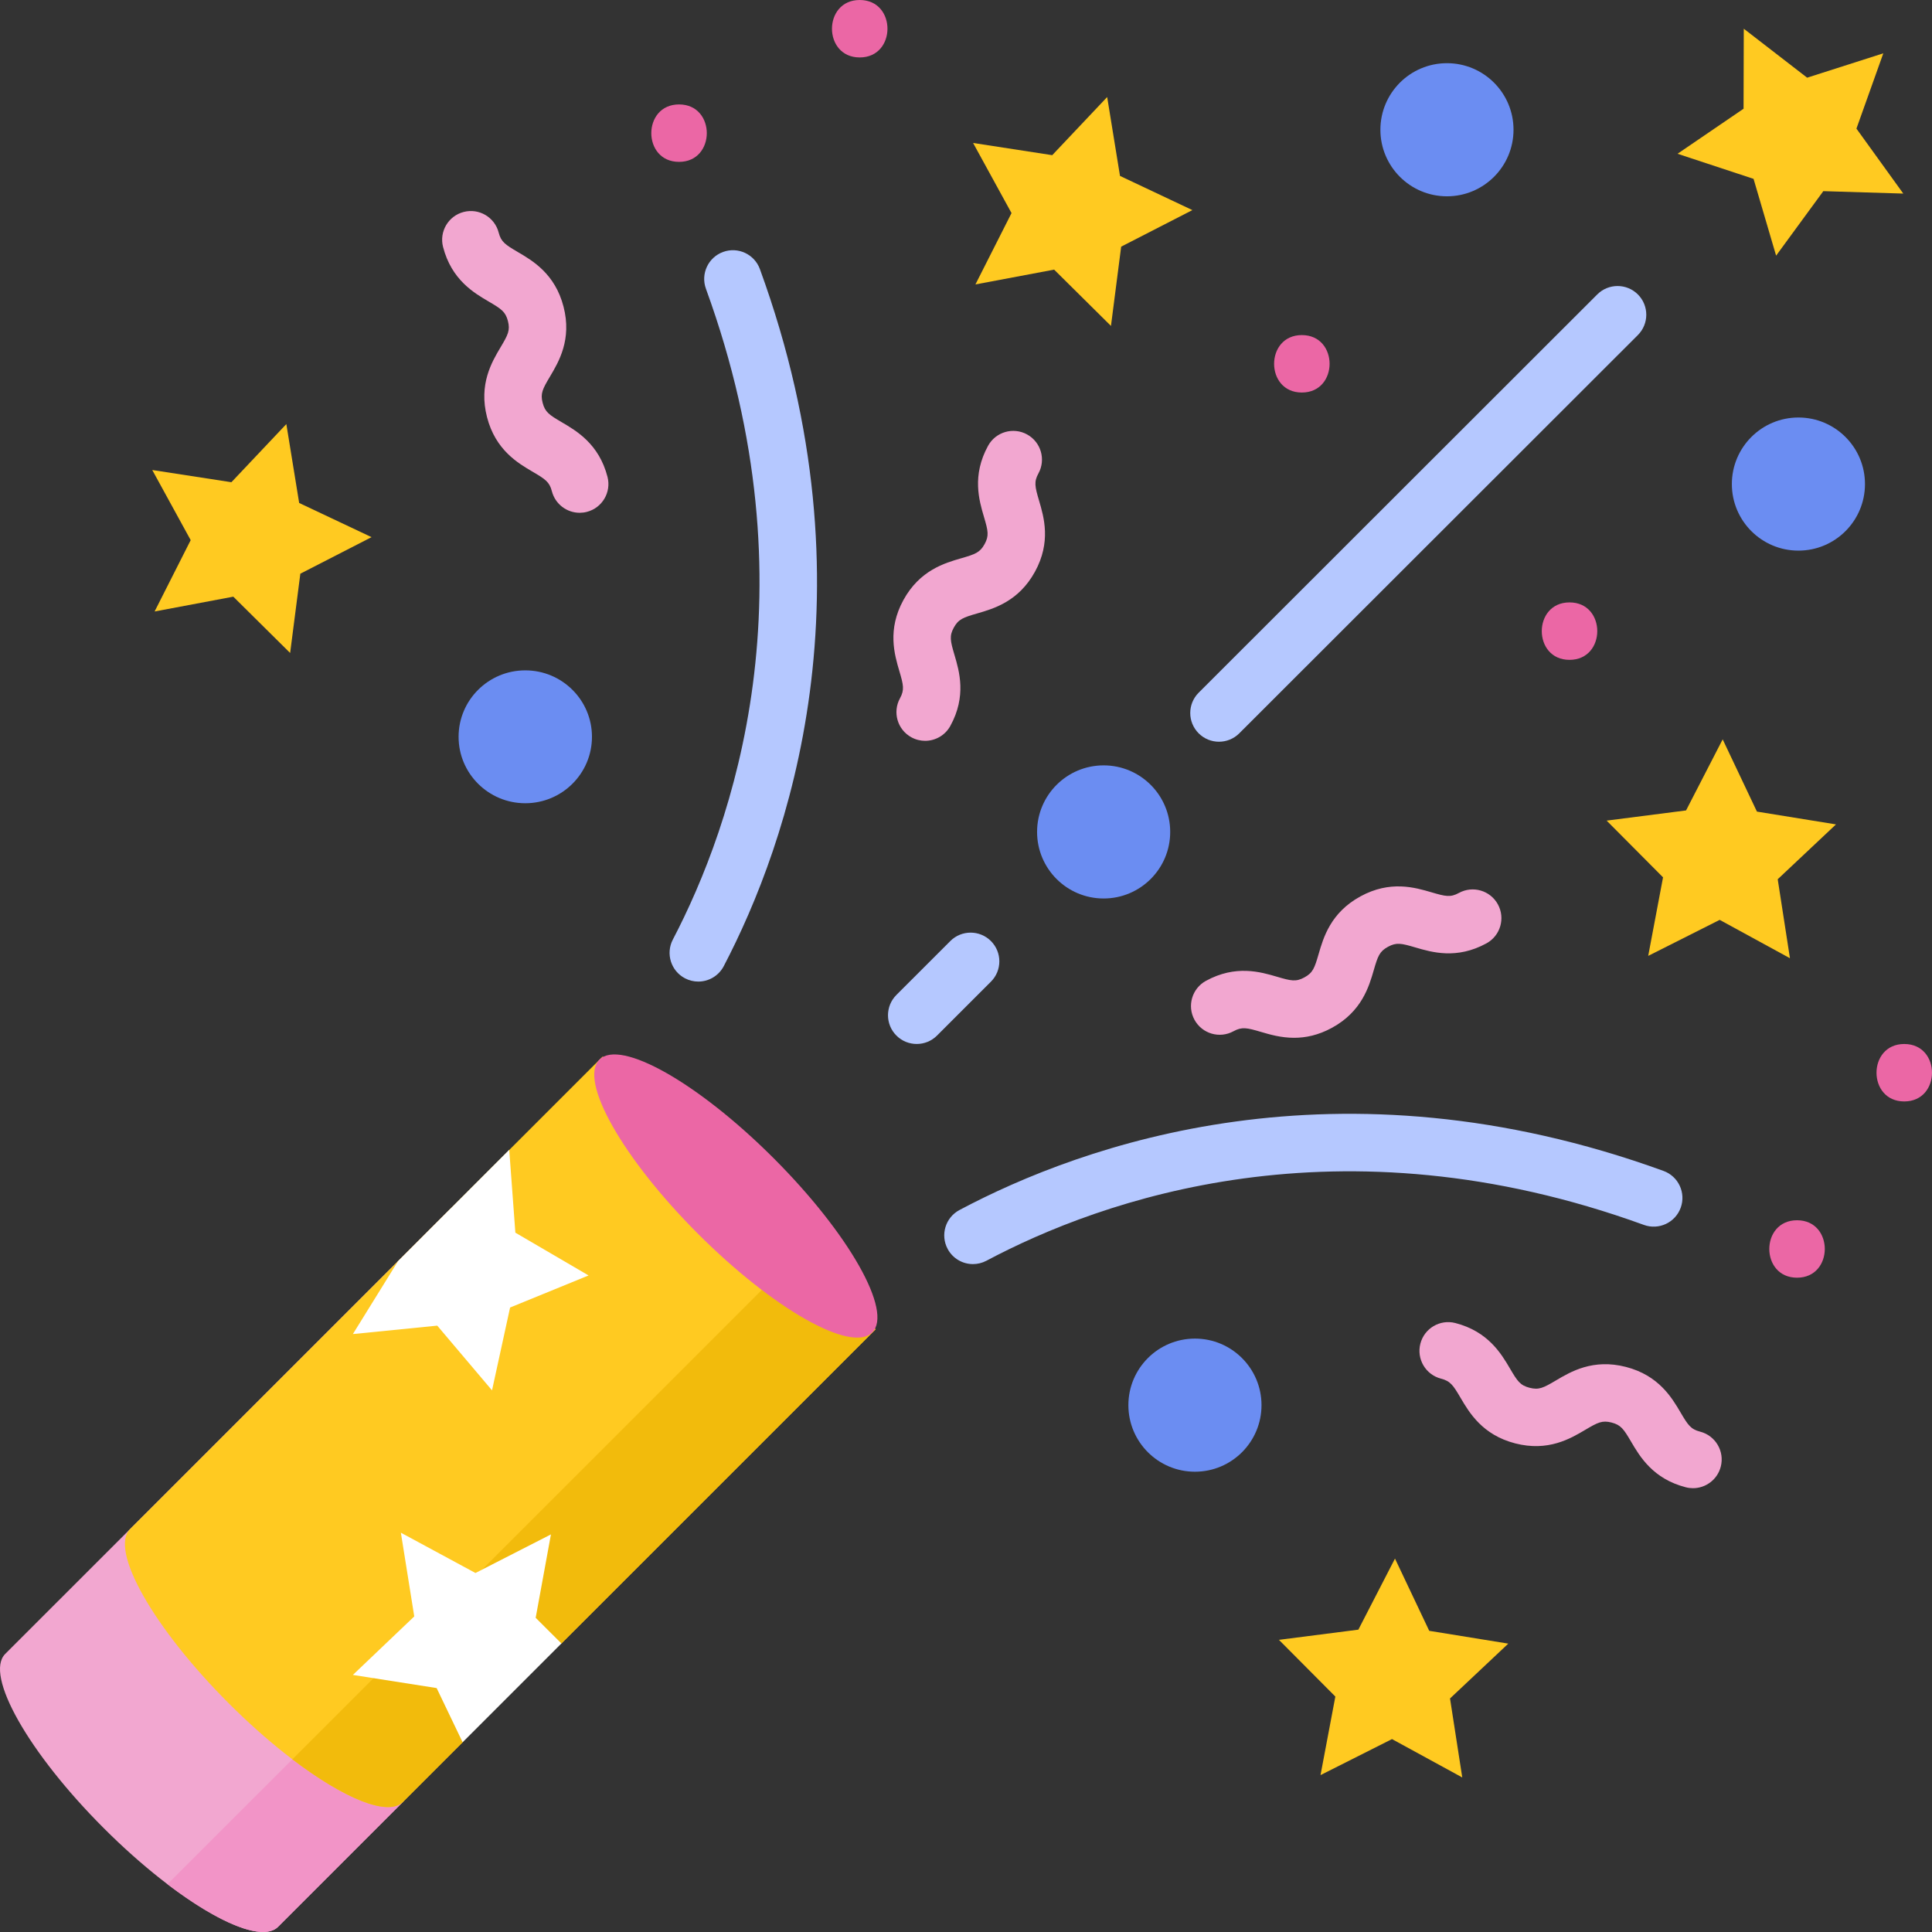 <svg id="Layer_1" enable-background="new 0 0 512 512" height="512" viewBox="0 0 512 512" width="512" xmlns="http://www.w3.org/2000/svg"><rect x="0" y="0" width="512" height="512" fill="#333333" stroke="none"/><g><g><circle cx="292.476" cy="220.47" fill="#6b8df2" r="17.639"/><g><g><path d="m119.408 320.293-118.035 118.026c-5.535 5.534 6.167 26.208 26.136 46.175 19.97 19.968 40.645 31.668 46.18 26.134l33.104-33.104z" fill="#f2a7d0"/><path d="m151.129 392.602-106.745 106.736c13.647 10.388 25.347 15.246 29.305 11.289l33.104-33.104z" fill="#f294c7"/><path d="m159.721 279.984-125.244 125.231c-5.535 5.534 6.167 26.208 26.136 46.175 19.97 19.968 40.645 31.668 46.18 26.134l15.808-15.806 9.97-19.743 16.212-6.436 83.255-83.246z" fill="#ffca21"/><path d="m211.739 331.996-134.251 134.239c13.647 10.388 25.347 15.246 29.305 11.289l15.808-15.806 7.641-19.913 18.541-6.267 83.255-83.246z" fill="#f2bb0c"/></g><ellipse cx="195.065" cy="316.952" fill="#eb67a5" rx="14.172" ry="51.133" transform="matrix(.707 -.707 .707 .707 -166.991 230.786)"/></g><g><path d="m257.853 335c-2.724 0-5.359-1.466-6.727-4.04-1.973-3.711-.565-8.32 3.147-10.294 32.596-17.333 100.179-41.726 186.575-10.358 3.951 1.435 5.991 5.801 4.557 9.752-1.435 3.951-5.8 5.991-9.752 4.557-80.858-29.359-143.868-6.657-174.232 9.49-1.14.605-2.363.893-3.568.893z" fill="#b5c8ff"/></g><path d="m242.939 276.665c-1.948 0-3.896-.743-5.383-2.23-2.972-2.973-2.972-7.792.001-10.764l14.287-14.285c2.971-2.973 7.791-2.972 10.764.001 2.972 2.973 2.972 7.792-.001 10.764l-14.287 14.285c-1.486 1.486-3.434 2.229-5.381 2.229z" fill="#b5c8ff"/><path d="m323.04 196.566c-1.949 0-3.898-.744-5.385-2.231-2.971-2.974-2.969-7.793.005-10.765l105.632-105.545c2.973-2.971 7.793-2.969 10.764.004 2.971 2.974 2.969 7.793-.005 10.765l-105.632 105.545c-1.485 1.485-3.433 2.227-5.379 2.227z" fill="#b5c8ff"/><g fill="#6b8df2"><circle cx="383.459" cy="34.384" r="17.639"/><circle cx="476.599" cy="128.282" r="17.639"/><circle cx="316.673" cy="372.381" r="17.639"/></g><path d="m474.355 253.939-18.619-10.165-18.945 9.545 3.933-20.814-14.951-15.033 21.05-2.699 9.705-18.836 9.077 19.146 20.949 3.391-15.44 14.532z" fill="#ffca21"/><path d="m470.686 67.75-5.978-20.353-20.146-6.647 17.499-11.937.058-21.202 16.793 12.976 20.182-6.456-7.12 19.956 12.414 17.211-21.193-.642z" fill="#ffca21"/><path d="m387.514 471.042-18.619-10.165-18.945 9.546 3.932-20.815-14.95-15.033 21.049-2.699 9.706-18.836 9.076 19.146 20.949 3.392-15.44 14.532z" fill="#ffca21"/><g><path d="m415.941 174.867c9.795 0 9.811-15.223 0-15.223-9.796 0-9.812 15.223 0 15.223z" fill="#eb67a5"/></g><g><g><path d="m504.647 291.893c9.795 0 9.812-15.223 0-15.223-9.795 0-9.811 15.223 0 15.223z" fill="#eb67a5"/></g><g><path d="m227.836 15.223c9.795 0 9.811-15.223 0-15.223-9.795 0-9.812 15.223 0 15.223z" fill="#eb67a5"/></g></g><g><path d="m476.237 338.603c9.795 0 9.811-15.223 0-15.223-9.796 0-9.812 15.223 0 15.223z" fill="#eb67a5"/></g><g><path d="m185.051 260.127c-1.188 0-2.393-.279-3.52-.867-3.725-1.947-5.167-6.546-3.219-10.272 15.761-30.154 37.858-92.656 8.767-172.461-1.439-3.949.596-8.318 4.545-9.758 3.949-1.441 8.318.596 9.758 4.544 31.092 85.296 7.344 152.349-9.58 184.726-1.359 2.601-4.009 4.088-6.751 4.088z" fill="#b5c8ff"/></g><ellipse cx="139.204" cy="195.26" fill="#6b8df2" rx="17.673" ry="17.606"/><g fill="#f2a7d0"><path d="m450.547 379.403c-2.468-.635-3.206-1.722-5.168-5.062-2.305-3.923-5.788-9.852-14.501-12.094-8.709-2.242-14.625 1.266-18.541 3.586-3.34 1.98-4.514 2.575-6.988 1.94-2.469-.635-3.207-1.722-5.168-5.061-2.304-3.923-5.787-9.852-14.5-12.094-4.076-1.05-8.221 1.404-9.269 5.474-1.048 4.071 1.404 8.221 5.475 9.268 2.469.635 3.207 1.722 5.168 5.062 2.304 3.923 5.787 9.851 14.5 12.093 8.711 2.242 14.628-1.265 18.543-3.586 3.339-1.979 4.513-2.577 6.986-1.939 2.469.635 3.207 1.722 5.169 5.062 2.305 3.923 5.788 9.851 14.501 12.093.636.164 1.275.242 1.902.242 3.391 0 6.483-2.282 7.367-5.717 1.046-4.07-1.405-8.22-5.476-9.267z"/><path d="m393.928 249.995c3.689-2.016 5.044-6.641 3.028-10.33-2.018-3.689-6.643-5.045-10.33-3.027-2.239 1.223-3.524.935-7.251-.163-4.368-1.286-10.967-3.231-18.855 1.082-7.895 4.316-9.809 10.921-11.075 15.29-1.076 3.717-1.523 4.95-3.756 6.171-2.239 1.224-3.524.935-7.25-.164-4.367-1.286-10.965-3.231-18.855 1.082-3.689 2.016-5.044 6.641-3.028 10.33 2.018 3.689 6.643 5.044 10.33 3.027 2.241-1.223 3.525-.934 7.25.164 2.345.691 5.332 1.571 8.818 1.571 3.006 0 6.385-.656 10.038-2.653 7.896-4.317 9.81-10.921 11.076-15.291 1.076-3.716 1.523-4.95 3.755-6.17 2.237-1.223 3.523-.935 7.251.163 4.366 1.286 10.966 3.231 18.854-1.082z"/><path d="m148.874 111.897c-3.346-1.958-4.434-2.694-5.068-5.15-.633-2.451-.038-3.62 1.94-6.944 2.328-3.913 5.846-9.826 3.597-18.535-2.249-8.705-8.189-12.181-12.12-14.482-3.346-1.958-4.435-2.695-5.069-5.15-1.052-4.069-5.197-6.518-9.274-5.466-4.07 1.052-6.517 5.204-5.466 9.274 2.249 8.705 8.189 12.181 12.12 14.481 3.347 1.958 4.435 2.694 5.069 5.15.633 2.451.038 3.62-1.94 6.944-2.328 3.913-5.846 9.826-3.597 18.535 2.249 8.705 8.189 12.181 12.12 14.481 3.347 1.958 4.435 2.695 5.069 5.15.887 3.432 3.977 5.709 7.365 5.709.63 0 1.271-.079 1.909-.244 4.07-1.052 6.517-5.204 5.466-9.274-2.25-8.703-8.189-12.179-12.121-14.479z"/><path d="m275.195 125.463c2.022-3.685.674-8.312-3.011-10.334-3.685-2.024-8.311-.675-10.335 3.01-4.328 7.887-2.377 14.483-1.086 18.848 1.096 3.707 1.386 4.985.166 7.206-1.222 2.227-2.46 2.674-6.189 3.751-4.377 1.263-10.989 3.171-15.315 11.052-4.328 7.887-2.377 14.483-1.086 18.848 1.096 3.707 1.386 4.985.167 7.206-2.023 3.685-.676 8.312 3.01 10.335 1.162.638 2.417.941 3.655.941 2.689 0 5.294-1.428 6.679-3.95 4.33-7.888 2.379-14.484 1.087-18.849-1.096-3.707-1.385-4.985-.166-7.206 1.222-2.227 2.46-2.674 6.189-3.751 4.377-1.263 10.989-3.171 15.314-11.052 4.33-7.888 2.379-14.484 1.087-18.849-1.096-3.707-1.385-4.985-.166-7.206z"/></g><path d="m257.879 37.886 10.185 18.583-9.564 18.908 20.854-3.925 15.063 14.921 2.704-21.008 18.874-9.686-19.184-9.059-3.398-20.908-14.561 15.41z" fill="#ffca21"/><path d="m40.35 124.558 10.184 18.582-9.564 18.908 20.855-3.924 15.063 14.921 2.704-21.009 18.873-9.686-19.183-9.059-3.398-20.908-14.561 15.41z" fill="#ffca21"/><g><path d="m345.003 104.024c9.795 0 9.811-15.223 0-15.223-9.795 0-9.811 15.223 0 15.223z" fill="#eb67a5"/></g><g><path d="m179.956 42.897c9.795 0 9.811-15.223 0-15.223-9.795 0-9.812 15.223 0 15.223z" fill="#eb67a5"/></g></g><g fill="#fff"><path d="m130.391 368.461 4.787-21.952 20.799-8.502-19.4-11.336-1.626-21.957-29.516 29.55-.088.173-11.83 19.103 22.36-2.231z"/><path d="m93.517 443.872 22.197 3.482 6.887 14.365 26.182-26.18-6.824-6.805 4.048-22.102-20.004 10.23-19.767-10.68 3.547 22.188z"/></g></g></svg>